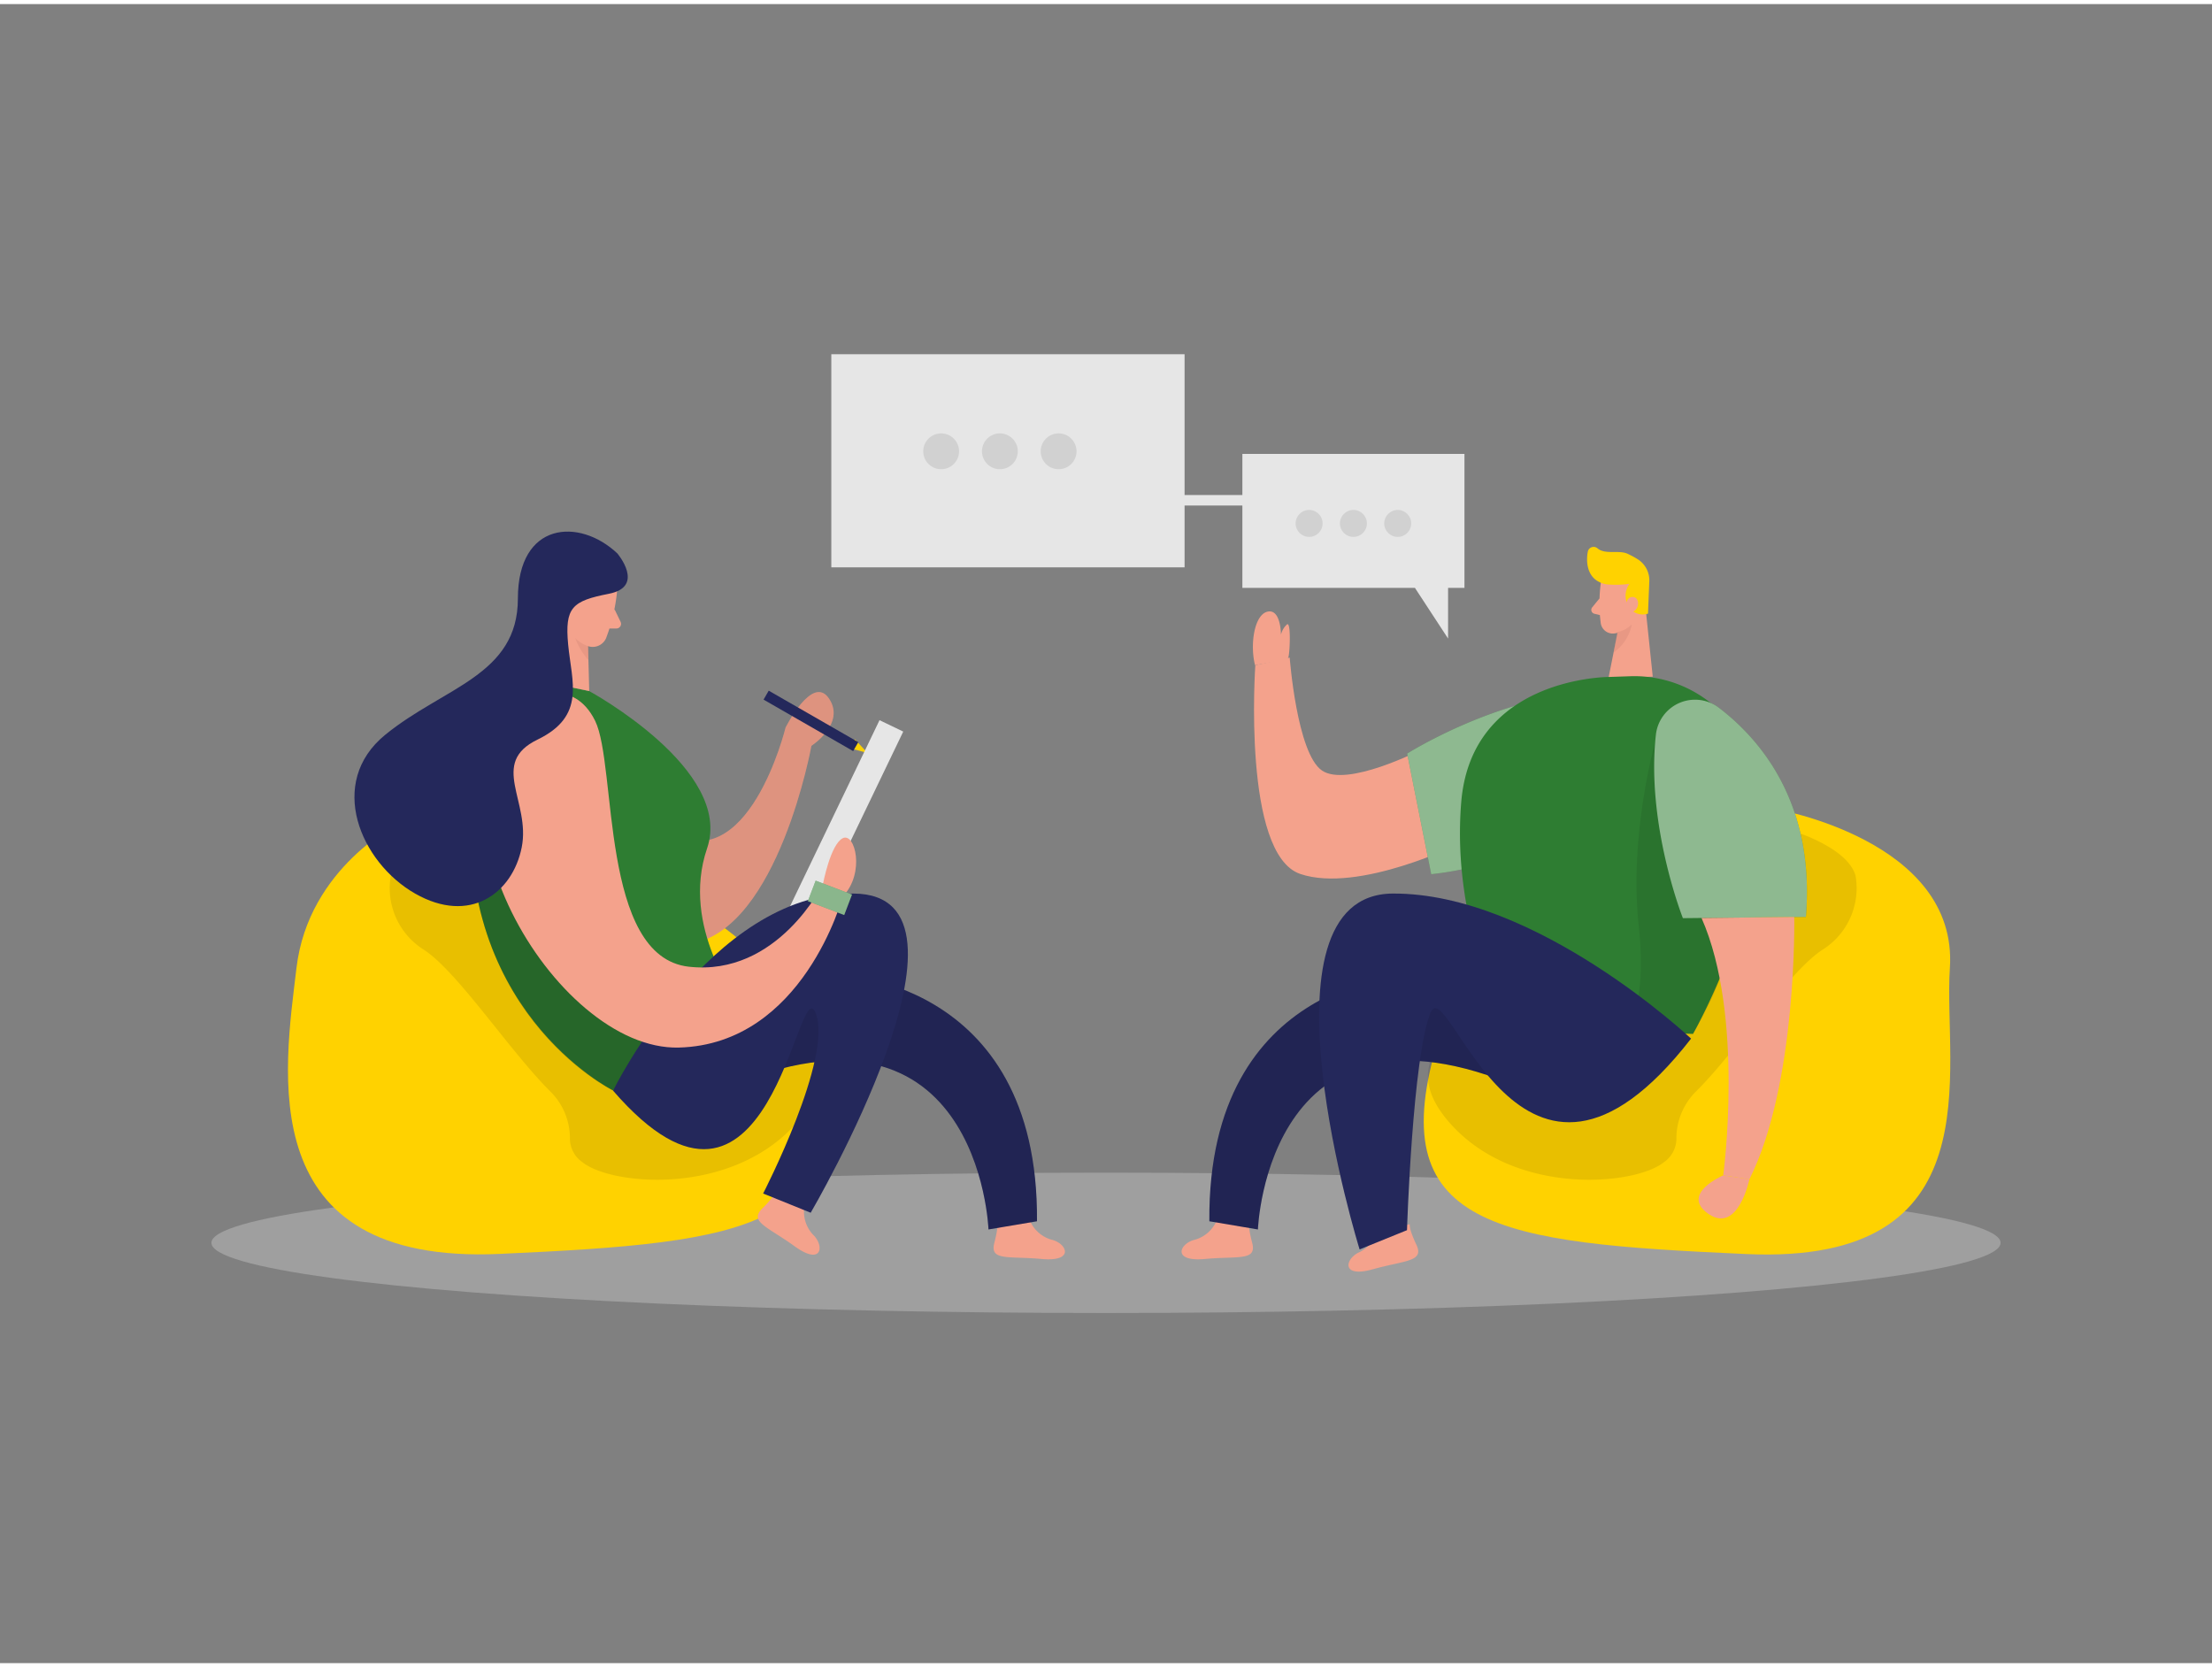 <svg id="Layer_1" data-name="Layer 1" xmlns="http://www.w3.org/2000/svg" viewBox="0 0 400 300" width="406" height="306" class="illustration styles_illustrationTablet__1DWOa"><rect x="0" y="0" width="400" height="300" fill="#808080" stroke="none"/><title>_</title><ellipse cx="200" cy="224" rx="161.77" ry="12.69" fill="#e6e6e6" opacity="0.3"></ellipse><path d="M72.35,148S55.77,156,53.61,174.31,45.32,228.05,90.38,226s66.31-4.53,55.68-39S72.35,148,72.35,148Z" fill="#ffd200"></path><path d="M70.68,157.55a13.13,13.13,0,0,0,6,13.47c6.11,4,15.52,18.34,22.82,25.59a11.9,11.9,0,0,1,3.56,8.64,5.22,5.22,0,0,0,2.25,4.16c5.07,4.14,26.34,6.22,38.24-6.53s-3.79-19.06-3.79-19.06l-52.28-28.3Z" opacity="0.09"></path><path d="M186.25,220a6.06,6.06,0,0,0,3.89,3.43c2.78.63,4.29,4.05-1.79,3.49s-9.41.4-8.54-2.94.48-3.84.48-3.84Z" fill="#f4a28c"></path><path d="M145.43,217.61a6.06,6.06,0,0,0,1.61,4.93c2.07,2,1.63,5.68-3.32,2.1s-8.31-4.45-5.86-6.87,2.37-3.07,2.37-3.07Z" fill="#f4a28c"></path><path d="M150.71,175.39s37.17.38,36.81,44.71l-8.77,1.48s-1.68-46.8-50-24.51l2.52-18.44Z" fill="#24285b"></path><path d="M150.71,175.39s37.17.38,36.81,44.71l-8.77,1.48s-1.68-46.8-50-24.51l2.52-18.44Z" opacity="0.09"></path><polygon points="153.66 134.56 156.88 135.42 154.59 132.95 153.66 134.56" fill="#ffd200"></polygon><path d="M103,156.5s6.42,16.22,22.1,13.38,21.63-35.75,21.63-35.75,6.21-4,3.2-8.53-7.88,5.23-7.88,5.23-6.75,27.71-21.37,18.73Z" fill="#f4a28c"></path><path d="M103,156.5s6.42,16.22,22.1,13.38,21.63-35.75,21.63-35.75,6.21-4,3.2-8.53-7.88,5.23-7.88,5.23-6.75,27.71-21.37,18.73Z" opacity="0.09"></path><path d="M103.15,123.52l3.4.71s26.18,14.21,21.31,28.45,5.77,27.76,5.77,27.76l-22.77,16s-29.75-14.78-25.3-55.42C85.56,141.06,87.63,122.11,103.15,123.52Z" fill="#2e7d32"></path><rect x="150" y="128.51" width="4.76" height="40.68" transform="translate(79.55 -51.33) rotate(25.68)" fill="#e6e6e6"></rect><polygon points="101.91 105.66 97.2 122.28 106.55 124.22 106.22 111.35 101.91 105.66" fill="#f4a28c"></polygon><path d="M106.41,114.17a6.29,6.29,0,0,1-2.84-2.2s-.24,3.16,2.84,6.67Z" fill="#ce8172" opacity="0.31"></path><path d="M111.59,106.15a32.74,32.74,0,0,1-2,8.53,2.64,2.64,0,0,1-3.51,1.32,5.85,5.85,0,0,1-3.74-5.14l-.74-4.81a4.71,4.71,0,0,1,2.93-4.61C107.88,99.85,112,103,111.59,106.15Z" fill="#f4a28c"></path><path d="M105.29,109.61s.31-2-1.22-2.12-2,2.78,0,3.42Z" fill="#f4a28c"></path><path d="M111.13,109.44l1.09,2.26a.84.84,0,0,1-.75,1.21l-2.06,0Z" fill="#f4a28c"></path><rect x="136.75" y="128.17" width="18.62" height="1.86" transform="matrix(0.87, 0.5, -0.5, 0.87, 84.12, -55.73)" fill="#24285b"></rect><path d="M116.08,187.64l-5.22,8.84s-18.94-9.16-24.37-34S99,147.31,99,147.31Z" opacity="0.18"></path><path d="M110.86,196.48s17.55-35.78,43.5-35.64-7.76,57.72-7.76,57.72L138,215.08s12.74-24.71,9.48-32.66S139.33,229.34,110.86,196.48Z" fill="#24285b"></path><path d="M95.84,125.53s7.81-4,11.78,4.08.84,42.66,16.94,44.46,24.27-15,24.27-15,1.33-7.08,3.55-8.23,4.15,6.25,0,10.57c0,0-7.1,26.68-29.62,27.28S73.62,143.79,95.84,125.53Z" fill="#f4a28c"></path><path d="M111.63,99.33s5.13,6-1.52,7.3-8,2.46-7.37,9.19S106,128.74,97.2,133,96,144.21,94.34,152.5s-9.37,14-19.28,8.34-16-20.05-5.41-28.7,24-10.73,24-24.65S104.76,92.85,111.63,99.33Z" fill="#24285b"></path><rect x="146.56" y="159.63" width="7.04" height="3.97" transform="translate(67.42 -42.86) rotate(20.87)" fill="#2e7d32"></rect><rect x="146.56" y="159.63" width="7.04" height="3.97" transform="translate(67.42 -42.86) rotate(20.87)" fill="#fff" opacity="0.44"></rect><path d="M320.94,145.54s33.2,5.61,31.66,28.77c-1.22,18.42,8.29,53.74-36.76,51.72s-66.31-4.53-55.69-39S320.94,145.54,320.94,145.54Z" fill="#ffd200"></path><path d="M335.53,157.55a13.13,13.13,0,0,1-6,13.47c-6.11,4-15.51,18.34-22.82,25.59a11.94,11.94,0,0,0-3.56,8.64,5.22,5.22,0,0,1-2.25,4.16c-5.07,4.14-26.34,6.22-38.23-6.53s3.78-19.06,3.78-19.06L318,148.13C316.22,147.19,333.42,150.59,335.53,157.55Z" opacity="0.09"></path><path d="M220,220a6.06,6.06,0,0,1-3.9,3.43c-2.78.63-4.29,4.05,1.79,3.49s9.42.4,8.54-2.94-.47-3.84-.47-3.84Z" fill="#f4a28c"></path><path d="M249.07,221.58a6.07,6.07,0,0,1-3.21,4.09c-2.61,1.13-3.48,4.76,2.4,3.11s9.33-1.33,7.86-4.45-1.17-3.69-1.17-3.69Z" fill="#f4a28c"></path><path d="M255.5,175.39s-37.17.38-36.81,44.71l8.78,1.48s1.68-46.8,50-24.51l-2.52-18.44Z" fill="#24285b"></path><path d="M255.5,175.39s-37.17.38-36.81,44.71l8.78,1.48s1.68-46.8,50-24.51l-2.52-18.44Z" opacity="0.09"></path><path d="M256.84,134.9s-13.25,6.8-17.79,3.69-5.83-20.42-5.83-20.42L227,119.55s-2.39,34.2,8.14,37.75S264,151.77,264,151.77Z" fill="#f4a28c"></path><path d="M293.05,134.88c-4.37,8.68-13.94,20.31-34.24,22.46l-4.35-21.81s15.44-9.76,31.79-11A7.12,7.12,0,0,1,293.05,134.88Z" fill="#2e7d32"></path><path d="M293.05,134.88c-4.37,8.68-13.94,20.31-34.24,22.46l-4.35-21.81s15.44-9.76,31.79-11A7.12,7.12,0,0,1,293.05,134.88Z" fill="#fff" opacity="0.46"></path><path d="M232.91,118.24c.31-.07.62-6.68-.18-6.07a3.66,3.66,0,0,0-1.09,1.85s0-4.68-2.41-4.16-3.23,5.91-2.28,9.69l5.92-1.09" fill="#f4a28c"></path><path d="M289.48,104.68a27.38,27.38,0,0,0,0,7.36,2.21,2.21,0,0,0,2.62,1.74,4.9,4.9,0,0,0,4-3.48l1.52-3.79a4,4,0,0,0-1.52-4.34C293.71,100.25,289.72,102,289.48,104.68Z" fill="#f4a28c"></path><polygon points="297.36 107.19 298.87 121.62 290.86 121.89 292.98 111.28 297.36 107.19" fill="#f4a28c"></polygon><path d="M290.57,104.93a17.72,17.72,0,0,0,4.09-.1,3.71,3.71,0,0,0-.22,4,3,3,0,0,0,3.57,1.39l.23-5.69a4.5,4.5,0,0,0-2.07-4.13,15.71,15.71,0,0,0-1.85-1c-1.6-.74-4.05.22-5.46-1a1.07,1.07,0,0,0-1.73.61c-.34,1.71-.18,4.44,2.11,5.51A4.09,4.09,0,0,0,290.57,104.93Z" fill="#ffd200"></path><path d="M294,108.72s.12-1.7,1.39-1.5,1.11,2.66-.64,2.79Z" fill="#f4a28c"></path><path d="M289.24,107.47l-1.33,1.63a.72.72,0,0,0,.39,1.14l1.67.41Z" fill="#f4a28c"></path><path d="M292.41,113.58a5.26,5.26,0,0,0,2.67-1.4,8.27,8.27,0,0,1-3.3,5.1Z" fill="#ce8172" opacity="0.31"></path><path d="M316.21,135.85a22.08,22.08,0,0,0-21.58-14.3l-3.55.12s-24.95-.11-26.84,22.61S272.62,185,272.62,185l33.53,1.22S323.45,155.89,316.21,135.85Z" fill="#2e7d32"></path><path d="M299.32,133.35s-4.78,16.86-3,33.2-2.9,19.21-2.9,19.21l12.76.46s3.79-6.56,4.82-10S317.54,134,299.32,133.35Z" opacity="0.08"></path><path d="M310.84,127.25c7.72,5.9,17.38,17.46,15.72,37.81l-22.24.23s-6.72-17-4.87-33.27A7.12,7.12,0,0,1,310.84,127.25Z" fill="#2e7d32"></path><path d="M310.84,127.25c7.72,5.9,17.38,17.46,15.72,37.81l-22.24.23s-6.72-17-4.87-33.27A7.12,7.12,0,0,1,310.84,127.25Z" fill="#fff" opacity="0.46"></path><path d="M324.46,165.08s.57,30.11-8.11,47.43l-4.74-.71s3.92-28.82-3.92-46.54Z" fill="#f4a28c"></path><path d="M316.35,212.51s-2.05,9.9-7.36,6.29,2.62-7,2.62-7Z" fill="#f4a28c"></path><path d="M305.8,187.07s-28-26.37-53.94-26.23-6,64.35-6,64.35l8.57-3.48s1-31.34,4.24-39.29S274.83,226.94,305.8,187.07Z" fill="#24285b"></path><polygon points="264.82 81.34 224.66 81.34 224.66 88.78 214.21 88.78 214.21 63.31 150.33 63.31 150.33 101.85 214.21 101.85 214.21 90.67 224.66 90.67 224.66 105.56 255.86 105.56 261.86 114.73 261.86 105.56 264.82 105.56 264.82 81.34" fill="#e6e6e6"></polygon><circle cx="236.73" cy="93.91" r="2.44" opacity="0.09"></circle><circle cx="244.74" cy="93.91" r="2.44" opacity="0.09"></circle><circle cx="252.75" cy="93.91" r="2.44" opacity="0.09"></circle><circle cx="170.19" cy="80.87" r="3.24" opacity="0.09"></circle><circle cx="180.81" cy="80.87" r="3.24" opacity="0.09"></circle><circle cx="191.43" cy="80.87" r="3.24" opacity="0.09"></circle></svg>